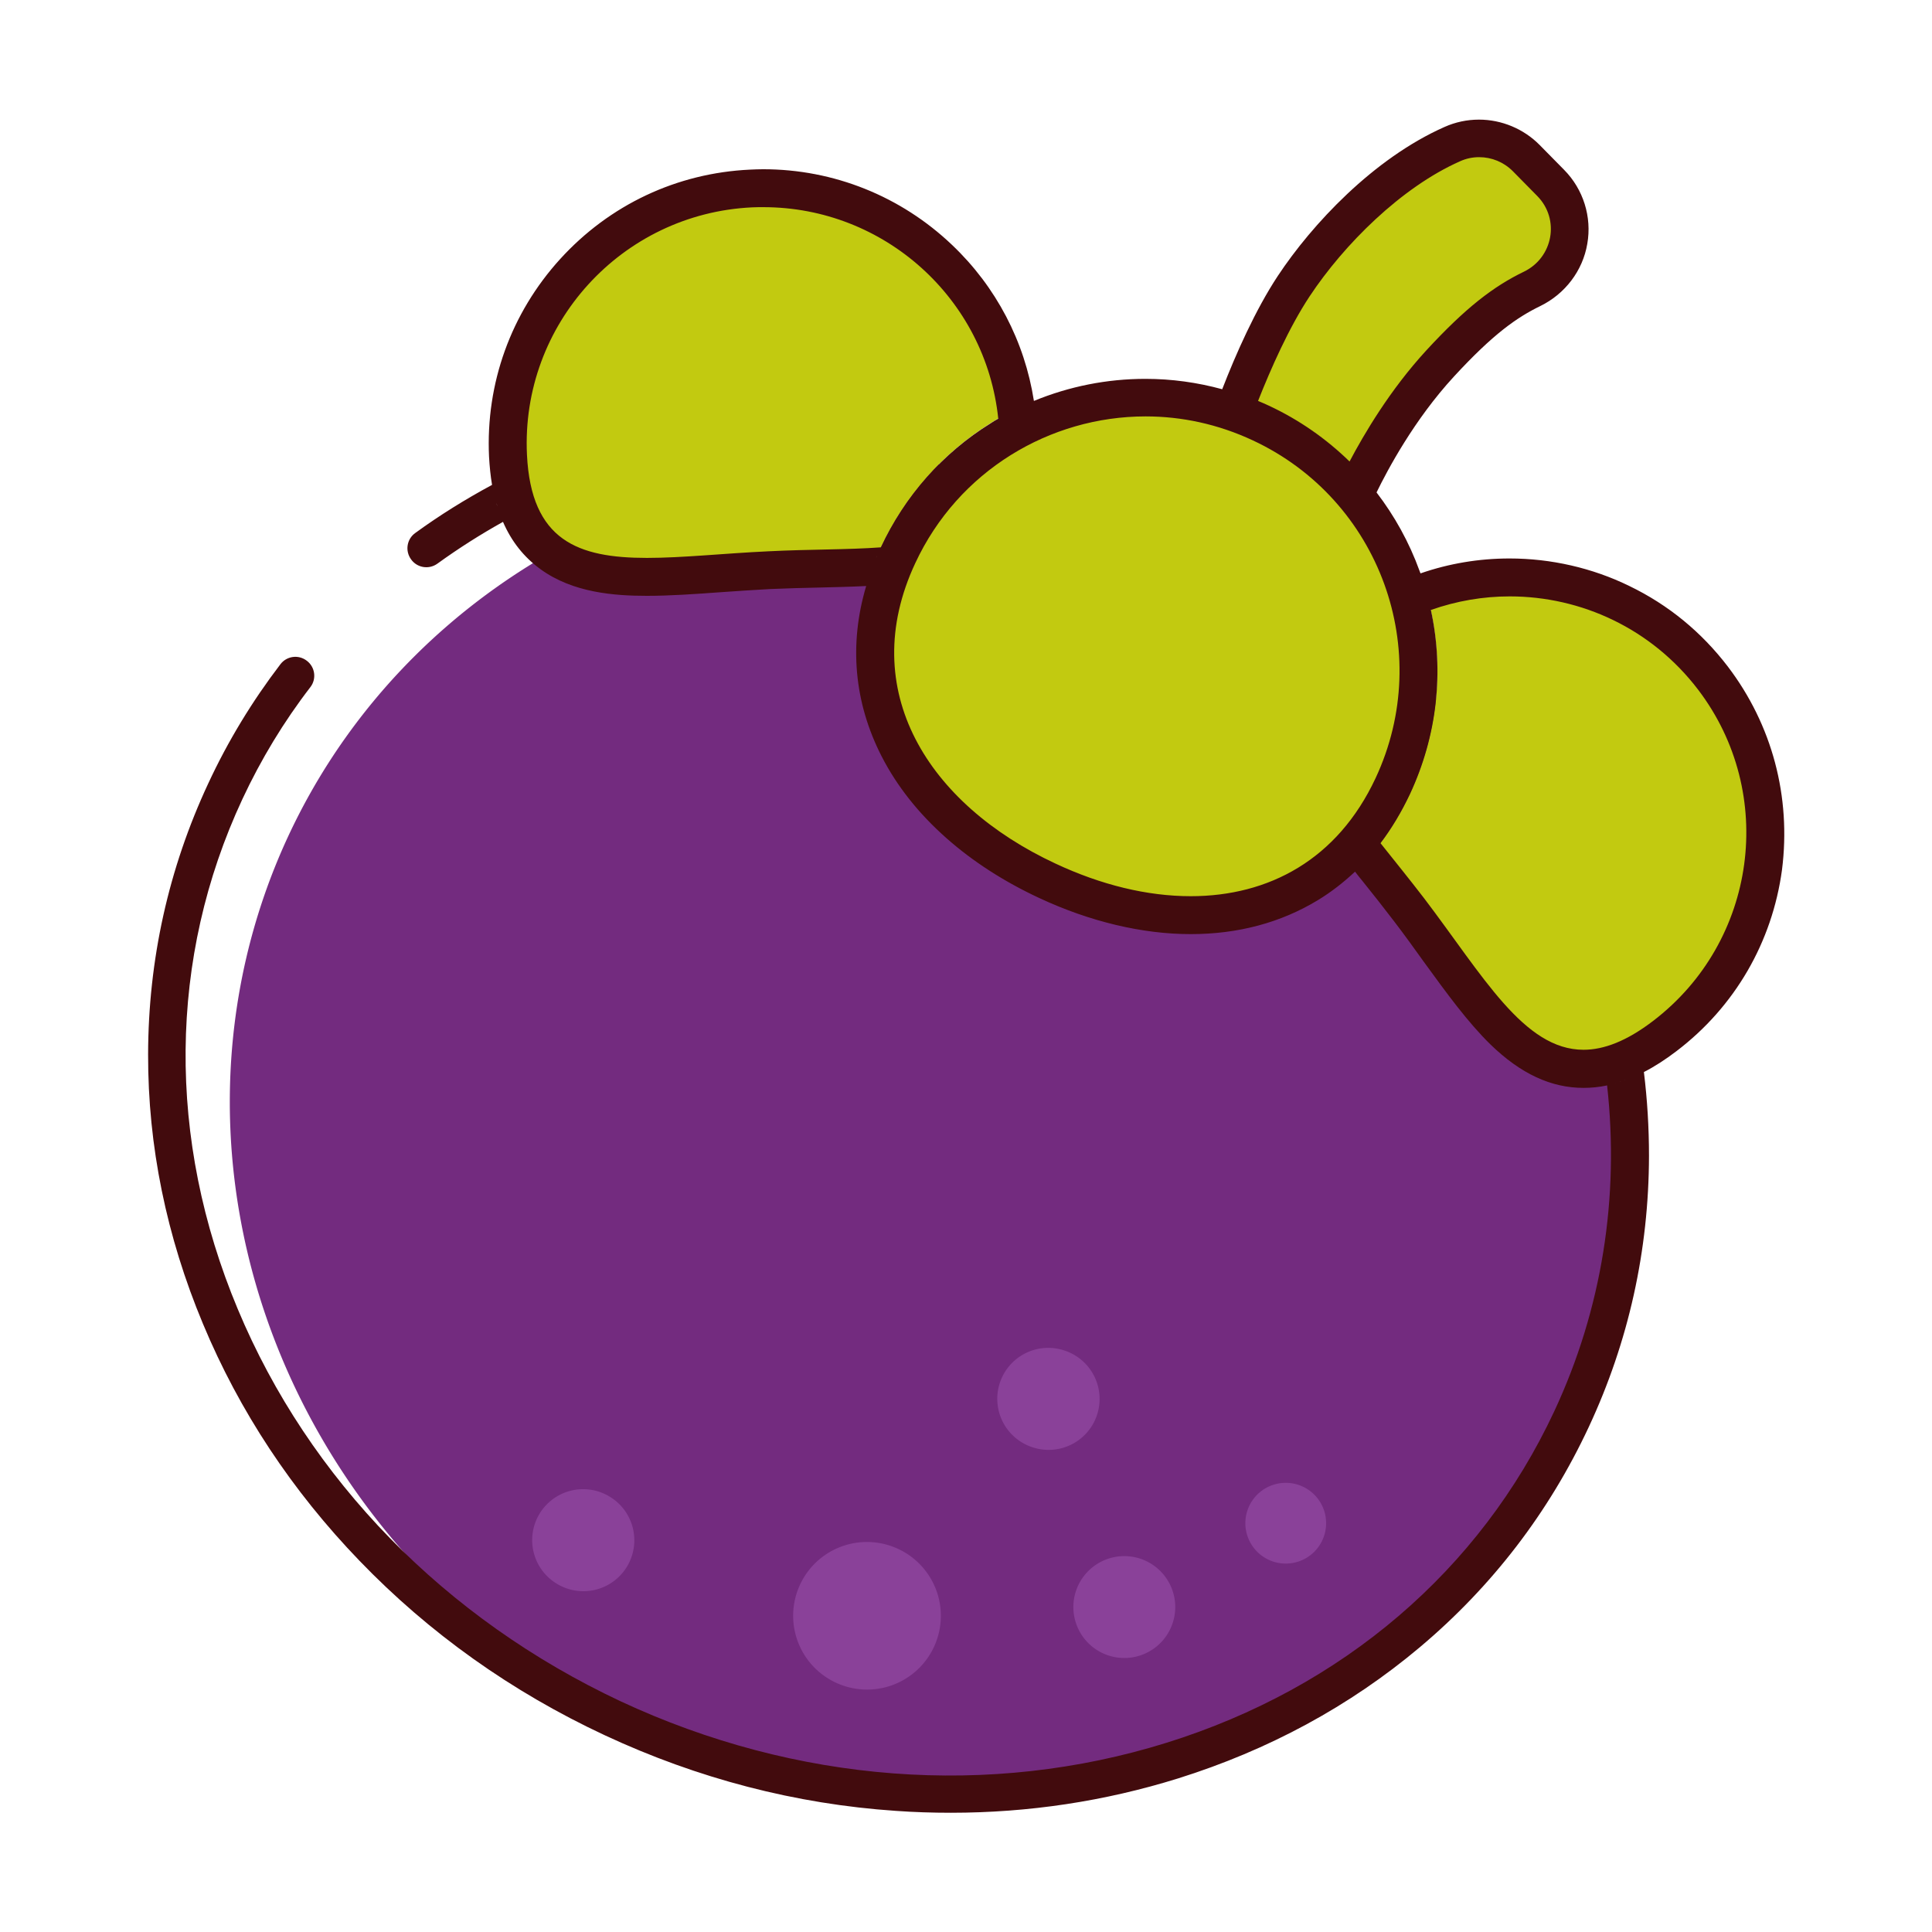 <?xml version="1.0" standalone="no"?><!DOCTYPE svg PUBLIC "-//W3C//DTD SVG 1.1//EN" "http://www.w3.org/Graphics/SVG/1.1/DTD/svg11.dtd"><svg t="1695790844172" class="icon" viewBox="0 0 1024 1024" version="1.1" xmlns="http://www.w3.org/2000/svg" p-id="16353" xmlns:xlink="http://www.w3.org/1999/xlink" width="200" height="200"><path d="M342.921 918.978a373.4 351.2 24.999 1 0 296.836-636.596 373.4 351.2 24.999 1 0-296.836 636.596Z" fill="#732B7F" p-id="16354"></path><path d="M674.207 827.46a21.4 21.4 0 1 0 14.525-40.26 21.4 21.4 0 1 0-14.525 40.26Z" fill="#8A4199" p-id="16355"></path><path d="M445.519 892.901a39.1 39.1 0 1 0 28.019-73.008 39.1 39.1 0 1 0-28.019 73.008Z" fill="#8A4199" p-id="16356"></path><path d="M578.18 872.142a27 27 0 1 0 35.451-40.734 27 27 0 1 0-35.451 40.734Z" fill="#8A4199" p-id="16357"></path><path d="M547.56 767.179a27 27 0 1 0 16.264-51.492 27 27 0 1 0-16.264 51.492Z" fill="#8A4199" p-id="16358"></path><path d="M295.791 839.807a27 27 0 1 0 26.686-46.945 27 27 0 1 0-26.686 46.945Z" fill="#8A4199" p-id="16359"></path><path d="M743 305.9c-13.2-36.3-39.8-65.3-74.8-81.6-19.3-9-39.9-13.6-61.1-13.6-27.2 0-53.7 7.6-76.8 22-23.7 14.8-42.5 36.1-54.4 61.5-16.2 34.7-16.1 70 0.3 101.9 14.9 29.1 42.2 53.5 78.9 70.6 25.5 11.9 51.8 18.2 76 18.2 48.5 0 86.5-24.3 107.1-68.4 16.3-35 18-74.2 4.8-110.6z" fill="#C2CA10" p-id="16360"></path><path d="M907.9 359.3C882 325.5 842.8 306 800.1 306c-15.3 0-30.1 2.5-44.2 7.4 10.1 35.7 7.2 73.4-8.7 107.4-6 12.9-13.4 24.2-22.1 33.9l5.1 6.3c5.4 6.8 11 13.8 16.6 21 5.5 7.3 10.8 14.5 15.9 21.5 24.4 33.7 45.5 62.7 76.6 62.7 13.6 0 27.7-5.7 43-17.3 28.8-21.9 47.3-53.7 52.1-89.5 4.8-35.7-4.6-71.3-26.5-100.1zM525 224.3c4.4-2.8 8.9-5.3 13.6-7.6-9-66.5-65.7-117.1-134-117.1-2.1 0-4.3 0.1-6.5 0.2-74.5 3.5-132.3 67-128.8 141.6 2.7 56.6 38.7 64.3 73.6 64.3 11.8 0 24.6-0.9 38.1-1.9 8.6-0.6 17.6-1.3 26.7-1.7 9.1-0.4 18.1-0.6 26.8-0.8 9.8-0.2 19.2-0.4 28.1-1 1.3-3.4 2.7-6.8 4.3-10.2 12.7-27.2 32.8-50 58.1-65.8zM722.6 252.5c7-13.8 20.8-38.2 40.6-59.7 18.9-20.5 33-32 48.8-39.6 10.2-5 17.5-14.6 19.4-25.7 1.9-11.2-1.6-22.3-9.6-30.4l-13-13.2c-6.6-6.7-15.5-10.4-25-10.4-4.9 0-9.7 1-14.2 3-35.7 15.8-66.8 49.3-84 75.3-11.3 17.2-21.3 39.5-28.3 57.5 5.1 1.8 10.1 3.8 15 6.1 19.5 8.9 36.5 21.6 50.3 37.1z" fill="#C2CA10" p-id="16361"></path><path d="M915.8 353.3c-14-18.3-31.5-32.7-52.2-42.7C844 301 822 296 800.1 296c-16.3 0-32.2 2.7-47.2 7.9-0.2-0.4-0.3-0.9-0.5-1.3-5.5-15.2-13.3-29.2-22.8-41.6 5.8-11.9 19.9-38.5 41-61.4 21-22.8 33.5-31.4 45.8-37.4 13.1-6.4 22.5-18.7 24.9-33 2.5-14.2-2.1-28.9-12.3-39.2l-13-13.2c-8.4-8.5-20.1-13.4-32.1-13.4-6.3 0-12.5 1.3-18.3 3.9-37.7 16.7-70.3 51.7-88.3 78.9-11.9 18-22.3 41.5-29.5 60.1-13.2-3.6-26.8-5.5-40.7-5.5v20-20c-20.4 0-40.4 4-59.1 11.7-4.9-31.5-20-60.5-43.4-82.7-27.1-25.8-62.7-40.1-100.1-40.1v20-20c-2.3 0-4.6 0.1-6.9 0.2-38.8 1.8-74.5 18.6-100.7 47.4-26.1 28.7-39.5 65.9-37.7 104.7 0.3 5.3 0.8 10.3 1.6 15-14.1 7.6-27.8 16.1-40.7 25.5-4.5 3.2-5.5 9.5-2.2 14 3.2 4.5 9.5 5.5 14 2.2 11.2-8.1 22.7-15.4 34.7-22.1 4.5 10.4 11.1 18.7 19.9 25.1 17.2 12.5 39.2 14.1 56.4 14.1 12.1 0 25.1-0.9 38.8-1.9 8.6-0.6 17.5-1.2 26.5-1.7 9-0.4 17.9-0.6 26.5-0.8 8.4-0.2 16.6-0.4 24.4-0.8-9.2 30.9-6.4 61.8 8.2 90.3 8.1 15.8 19.6 30.3 34.3 43.3 14 12.4 30.6 23.1 49.3 31.8 26.8 12.5 54.6 19.1 80.2 19.1 25.1 0 47.8-6.1 67.4-18 7.1-4.3 13.6-9.4 19.7-15.1 1.4 1.8 2.8 3.6 4.3 5.4 5.4 6.7 10.9 13.7 16.4 20.9 5.5 7.2 10.7 14.4 15.7 21.4 12 16.5 23.3 32.1 35.5 44 15.9 15.4 32 22.9 49.2 22.9 4.1 0 8.3-0.4 12.5-1.3 6.6 59.3-2.7 118.5-28 172.7-39.3 84.2-112.2 146.6-205.5 175.7-93.6 29.2-196.4 21.4-289.4-22C235.8 858 163.8 784.3 126 693.8c-37.7-90.1-36.8-186.1 2.5-270.3 9.8-21 21.9-41 36-59.3 3.4-4.4 2.5-10.7-1.9-14-4.4-3.4-10.7-2.5-14 1.9-14.9 19.5-27.8 40.7-38.2 63.1-21.1 45.2-31.8 93.5-31.9 143.7-0.1 48.4 9.7 96.4 29.1 142.8 19.3 46.3 47.2 88.5 83 125.6 36.9 38.3 80.6 69.4 129.9 92.4 49.3 23 101.2 36.5 154.3 40.1 9.8 0.7 19.5 1 29.2 1 41.2 0 81.6-6.1 120.4-18.2 47.9-15 91-38.3 128.1-69.5 38.4-32.3 68.5-71.6 89.6-116.8 21.1-45.2 31.8-93.5 31.9-143.7 0-14.9-0.9-29.7-2.7-44.4 5.7-2.9 11.4-6.6 17.3-11.1 30.9-23.5 50.7-57.7 55.9-96.1 4.9-38.7-5.2-76.8-28.7-107.7zM694.1 157.1c18.2-27.5 48.6-57.8 79.7-71.6 3.3-1.5 6.7-2.2 10.2-2.2 6.6 0 13 2.6 17.8 7.4l13 13.2c12.1 12.3 8.4 32.6-7.1 40.1-16.1 7.8-30.8 19-51.8 41.8-19.2 20.9-32.9 44.2-40.6 58.8-12.3-12-26.7-22.1-42.8-29.6-1.9-0.9-3.8-1.7-5.7-2.5 6.8-17.2 16.4-38.9 27.3-55.4z m28.6 95.5z m-458.1 18.8c0.1 0.3 0.2 0.7 0.4 1-0.2-0.4-0.3-0.7-0.4-1z m-3.7-14.5c0.2 1.2 0.4 2.4 0.7 3.6-0.2-1.2-0.5-2.4-0.7-3.6z m1 4.9c0.2 1.1 0.5 2.1 0.8 3.2-0.3-1.1-0.6-2.1-0.8-3.2z m1.2 4.8c0.2 0.6 0.4 1.2 0.5 1.8-0.2-0.6-0.3-1.2-0.5-1.8z m203.8 23.5c0-0.1 0-0.1 0 0-17.7 1.3-38.1 1-59.7 2.1-23.5 1.1-45.5 3.5-64.3 3.5-36.5 0-61.4-9.1-63.6-54.7-3.3-69.1 50.2-127.8 119.3-131.1 2-0.1 4-0.1 6-0.1 64.1 0 117.9 48.5 124.5 112.1-1.4 0.8-2.8 1.6-4.1 2.5-25.3 15.7-45.4 38.5-58.1 65.7z m-6.3 15.5c0-0.1 0.1-0.3 0.1-0.4 0 0.1 0 0.3-0.1 0.4z m1.9-5.3c0.1-0.1 0.1-0.1 0 0 0.1-0.1 0.1-0.1 0 0z m1.9-4.6c0.1-0.4 0.3-0.7 0.5-1.1-0.2 0.4-0.4 0.8-0.5 1.1z m74.1-78.9s-0.1 0 0 0c-0.1 0 0 0 0 0z m-4.7 2.4c-0.1 0-0.1 0.1-0.2 0.1 0.1 0 0.1-0.1 0.2-0.1zM631.1 475c-23.1 0-47.6-6-71.7-17.3-67.4-31.4-105.8-91.8-74.3-159.2 22.8-49 71.4-77.8 122.1-77.8 19.1 0 38.4 4.1 56.8 12.7 67.4 31.4 96.6 111.6 65.1 179-20.2 43.2-56.6 62.6-98 62.6z m90.6-16.6l0.1-0.1-0.1 0.1z m6.8-7.7c-0.1 0.1-0.1 0.2-0.2 0.2 0.1 0 0.2-0.1 0.2-0.2z m-3.3 3.9l-0.2 0.2c0.1-0.1 0.2-0.1 0.2-0.2z m136 117.7c0.1 0 0.2-0.1 0.2-0.1 0 0.1-0.1 0.1-0.2 0.1z m-5 1.6c0.1 0 0.2-0.1 0.3-0.1-0.1 0.1-0.2 0.1-0.3 0.1z m2.4-0.7c0.2-0.1 0.4-0.1 0.6-0.2-0.3 0.1-0.4 0.2-0.6 0.2z m17.6-32.1c-14 10.7-26.1 15.3-36.9 15.3-31.7 0-53.3-39.3-84.5-80.3-7.9-10.3-15.8-20-23.1-29.2 5.9-7.8 11.1-16.5 15.6-26 14.4-30.9 18.2-64.9 11.1-97.6 13.6-4.8 27.7-7.2 41.8-7.2 37.8 0 75.1 17 99.8 49.4 41.9 55 31.2 133.6-23.8 175.6z" fill="#420B0D" p-id="16362"></path></svg>